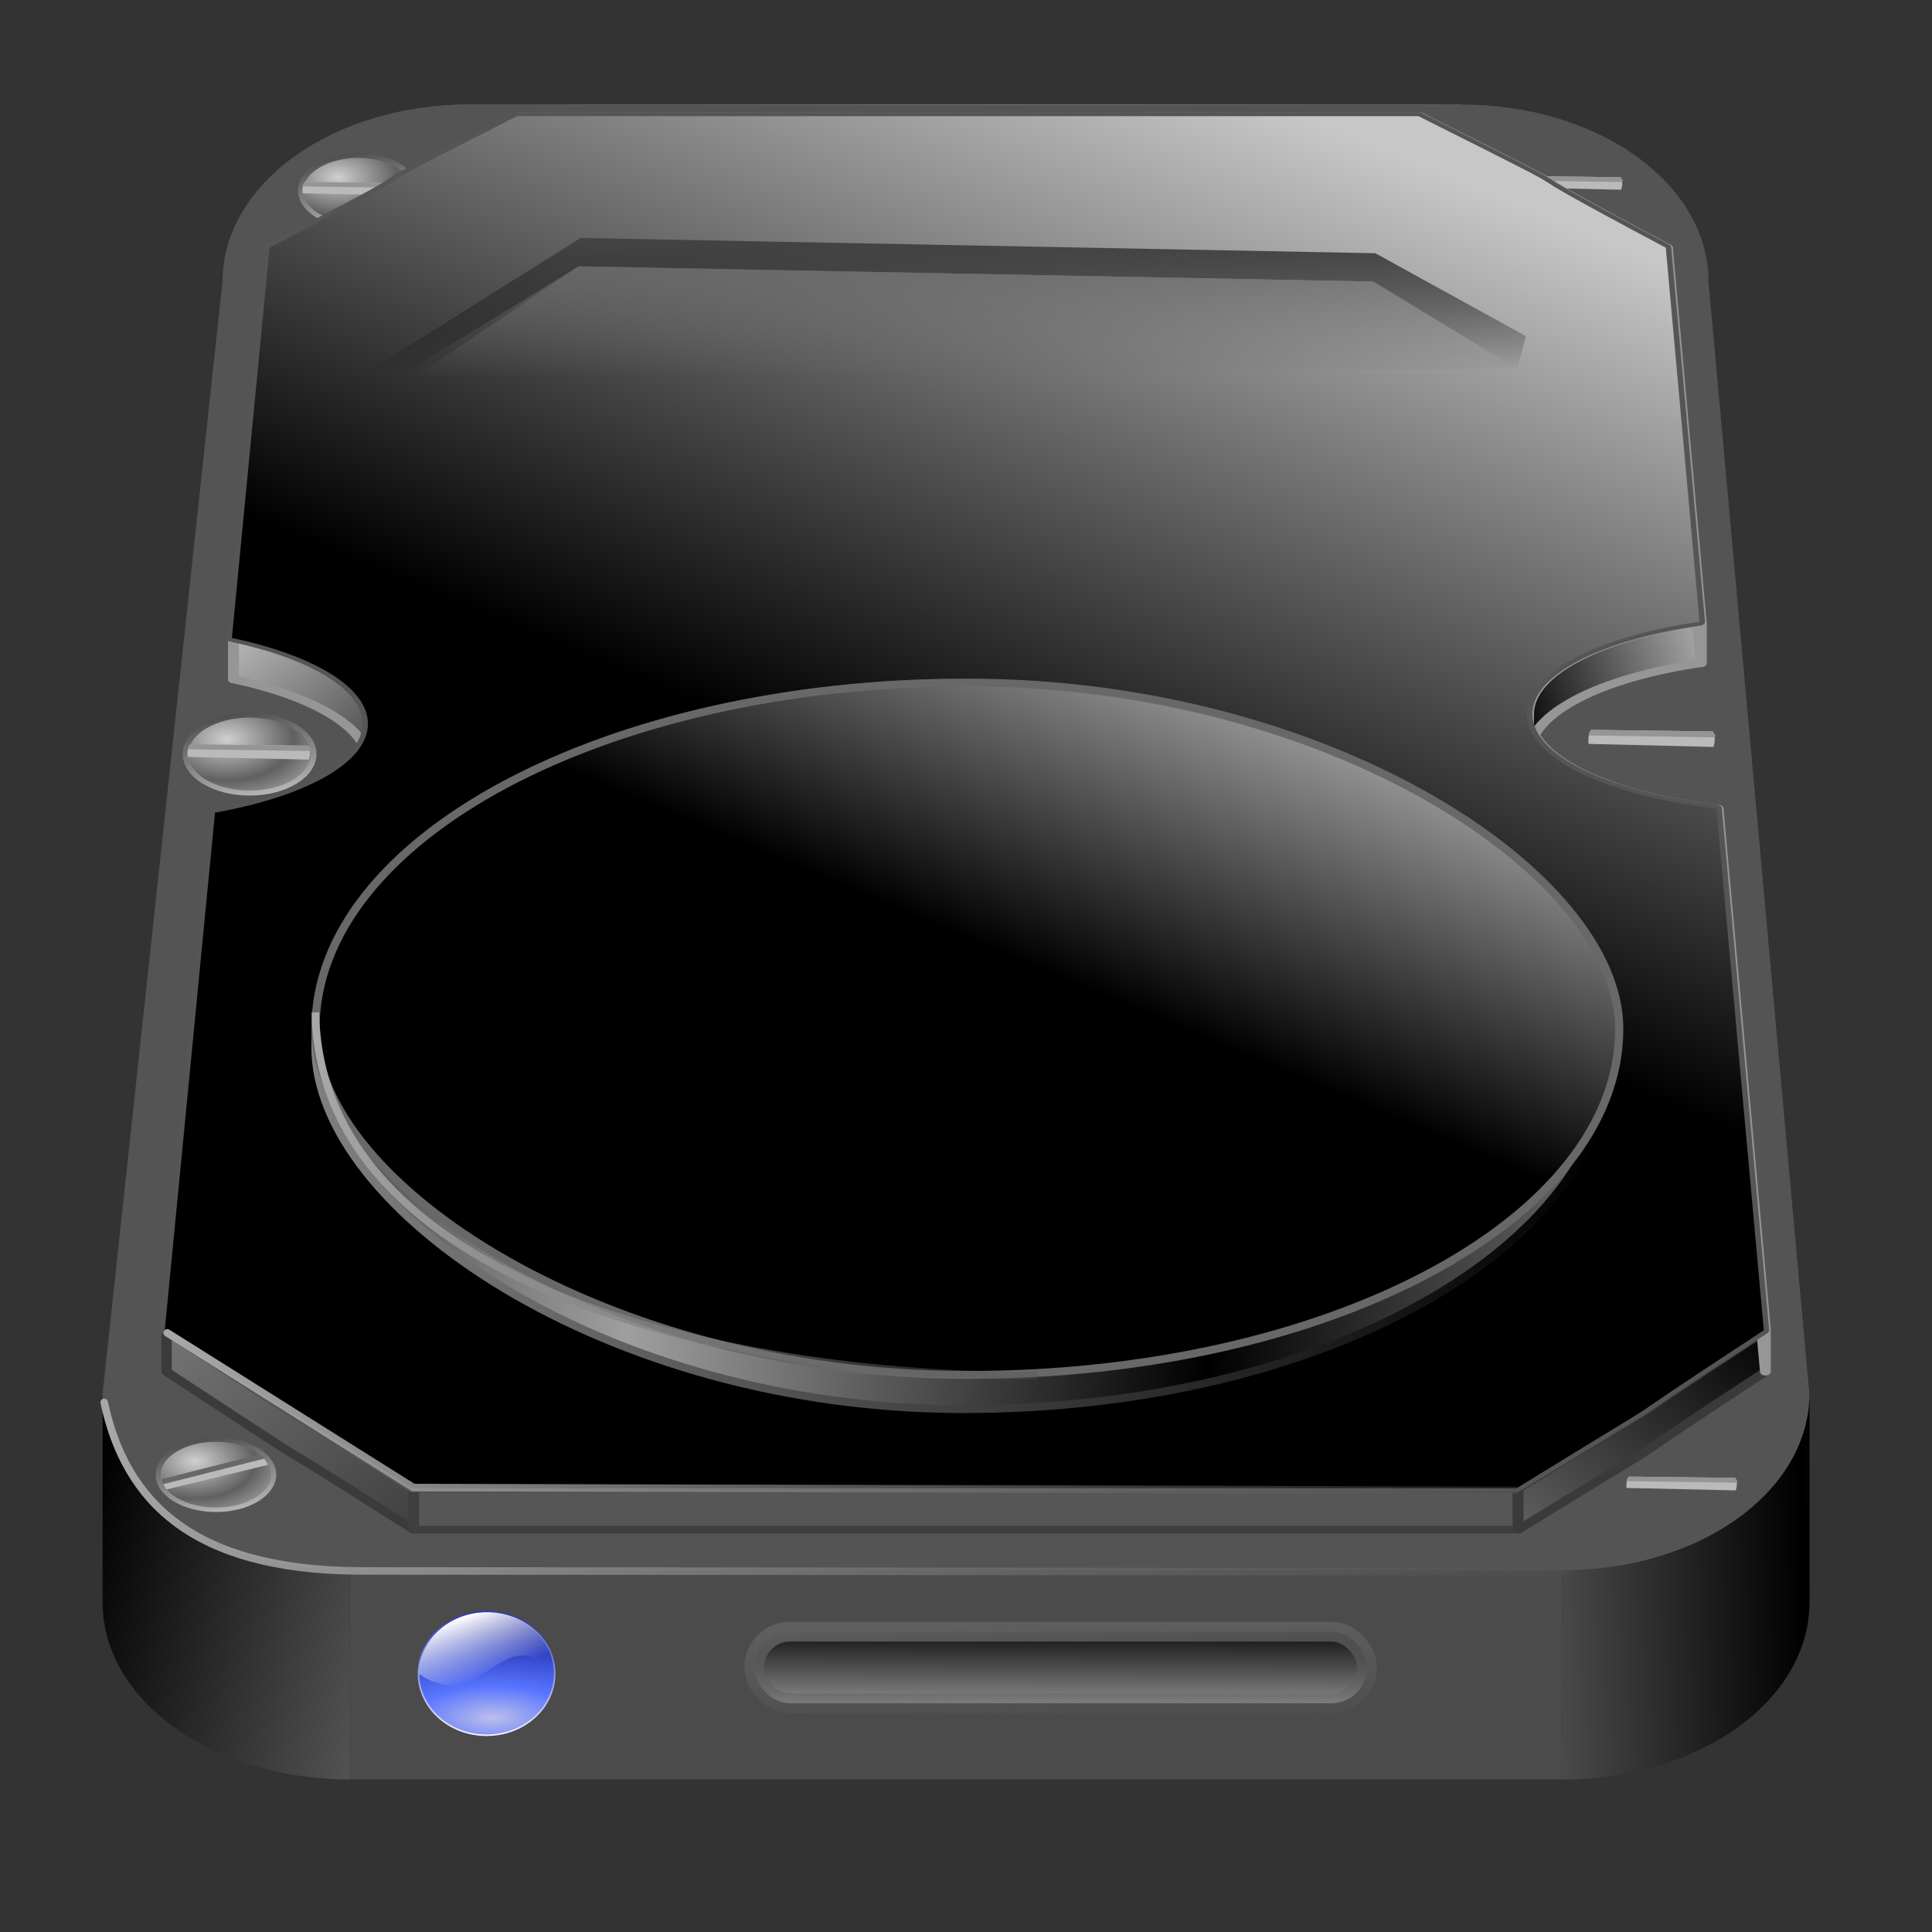 <?xml version="1.0" encoding="UTF-8" standalone="no"?>
<!-- Created with Inkscape (http://www.inkscape.org/) -->

<svg
   xmlns:dc="http://purl.org/dc/elements/1.1/"
   xmlns:cc="http://creativecommons.org/ns#"
   xmlns:rdf="http://www.w3.org/1999/02/22-rdf-syntax-ns#"
   xmlns:svg="http://www.w3.org/2000/svg"
   xmlns="http://www.w3.org/2000/svg"
   xmlns:xlink="http://www.w3.org/1999/xlink"
   xmlns:sodipodi="http://sodipodi.sourceforge.net/DTD/sodipodi-0.dtd"
   xmlns:inkscape="http://www.inkscape.org/namespaces/inkscape"
   width="255"
   height="255"
   id="svg2"
   sodipodi:version="0.32"
   inkscape:version="0.92.5 (2060ec1f9f, 2020-04-08)"
   version="1.0"
   sodipodi:docname="partitionmanager.svg"
   inkscape:output_extension="org.inkscape.output.svg.inkscape">
  <rect width="100%" height="100%" fill="#333333" stroke="none"/>
  <sodipodi:namedview
     pagecolor="#ff0000"
     bordercolor="#666666"
     borderopacity="1"
     objecttolerance="10"
     gridtolerance="10"
     guidetolerance="10"
     inkscape:pageopacity="0"
     inkscape:pageshadow="2"
     inkscape:window-width="1920"
     inkscape:window-height="1056"
     id="namedview160"
     showgrid="false"
     inkscape:zoom="3.4705882"
     inkscape:cx="127.5"
     inkscape:cy="127.5"
     inkscape:current-layer="layer1"
     inkscape:window-x="0"
     inkscape:window-y="0"
     inkscape:window-maximized="1" />
  <defs
     id="defs4">
    <linearGradient
       inkscape:collect="always"
       id="linearGradient1824">
      <stop
         id="stop1820"
         stop-color="#696969"
         stop-opacity="1" />
      <stop
         offset="1"
         id="stop1822"
         stop-color="#696969"
         stop-opacity="0" />
    </linearGradient>
    <linearGradient
       inkscape:collect="always"
       id="linearGradient1814">
      <stop
         id="stop1810"
         stop-color="#434343"
         stop-opacity="1" />
      <stop
         offset="1"
         id="stop1812"
         stop-color="#000000"
         stop-opacity="0" />
    </linearGradient>
    <linearGradient
       id="linearGradient4516">
      <stop
         id="stop4518"
         stop-color="#e4e4e4"
         stop-opacity="1" />
      <stop
         offset="1"
         id="stop4520"
         stop-color="#000000"
         stop-opacity="1" />
    </linearGradient>
    <linearGradient
       inkscape:collect="always"
       id="linearGradient7569">
      <stop
         id="stop7571"
         stop-color="#a9a9a9"
         stop-opacity="1" />
      <stop
         offset="1"
         id="stop7573"
         stop-color="#545454"
         stop-opacity="0.34" />
    </linearGradient>
    <linearGradient
       inkscape:collect="always"
       id="linearGradient7559">
      <stop
         id="stop7561"
         stop-color="#7f7f7f"
         stop-opacity="1" />
      <stop
         offset="1"
         id="stop7563"
         stop-color="#000000"
         stop-opacity="1" />
    </linearGradient>
    <linearGradient
       id="linearGradient7545">
      <stop
         id="stop7547"
         stop-color="#484848"
         stop-opacity="1" />
      <stop
         id="stop7549"
         offset="1"
         stop-color="#d7d7d7"
         stop-opacity="1" />
    </linearGradient>
    <linearGradient
       id="linearGradient7539">
      <stop
         id="stop7541"
         stop-color="#000000"
         stop-opacity="1" />
      <stop
         id="stop7543"
         offset="1"
         stop-color="#a0a0a0"
         stop-opacity="1" />
    </linearGradient>
    <linearGradient
       id="linearGradient7533">
      <stop
         id="stop7535"
         stop-color="#636363"
         stop-opacity="1" />
      <stop
         id="stop7537"
         offset="1"
         stop-color="#040404"
         stop-opacity="1" />
    </linearGradient>
    <linearGradient
       id="linearGradient7527">
      <stop
         id="stop7529"
         stop-color="#3f3f3f"
         stop-opacity="1" />
      <stop
         id="stop7531"
         offset="1"
         stop-color="#787878"
         stop-opacity="1" />
    </linearGradient>
    <linearGradient
       id="linearGradient7511">
      <stop
         id="stop7513"
         stop-color="#9f9f9f"
         stop-opacity="1" />
      <stop
         offset="1"
         id="stop7515"
         stop-color="#000000"
         stop-opacity="1" />
    </linearGradient>
    <linearGradient
       id="linearGradient7461">
      <stop
         id="stop7463"
         stop-color="#000000"
         stop-opacity="1" />
      <stop
         id="stop7465"
         offset="1"
         stop-color="#919191"
         stop-opacity="1" />
    </linearGradient>
    <linearGradient
       id="linearGradient7451">
      <stop
         id="stop7453"
         stop-color="#000000"
         stop-opacity="1" />
      <stop
         offset="1"
         id="stop7455"
         stop-color="#ffffff"
         stop-opacity="1" />
    </linearGradient>
    <linearGradient
       id="linearGradient3975">
      <stop
         id="stop3977"
         stop-color="#000000"
         stop-opacity="1" />
      <stop
         id="stop3983"
         offset="1"
         stop-color="#c7c7c7"
         stop-opacity="1" />
    </linearGradient>
    <linearGradient
       id="linearGradient6264"
       inkscape:collect="always">
      <stop
         id="stop6266"
         stop-color="#959595"
         stop-opacity="1" />
      <stop
         id="stop6268"
         offset="1"
         stop-color="#000000"
         stop-opacity="1" />
    </linearGradient>
    <linearGradient
       id="linearGradient6256"
       inkscape:collect="always">
      <stop
         id="stop6258"
         stop-color="#5f5f5f"
         stop-opacity="1" />
      <stop
         id="stop6260"
         offset="1"
         stop-color="#5f5f5f"
         stop-opacity="0" />
    </linearGradient>
    <linearGradient
       id="linearGradient3604"
       inkscape:collect="always">
      <stop
         id="stop3606"
         stop-color="#d0d0d0"
         stop-opacity="1" />
      <stop
         id="stop3608"
         offset="1"
         stop-color="#606060"
         stop-opacity="1" />
    </linearGradient>
    <linearGradient
       id="linearGradient3596"
       inkscape:collect="always">
      <stop
         id="stop3598"
         stop-color="#bebebe"
         stop-opacity="1" />
      <stop
         id="stop3600"
         offset="1"
         stop-color="#484848"
         stop-opacity="1" />
    </linearGradient>
    <linearGradient
       id="linearGradient3348">
      <stop
         id="stop3350"
         stop-color="#a4a4a4"
         stop-opacity="1" />
      <stop
         offset="1"
         id="stop3352"
         stop-color="#d7d7d7"
         stop-opacity="1" />
    </linearGradient>
    <linearGradient
       id="linearGradient3381">
      <stop
         id="stop3383"
         stop-color="#ffffff"
         stop-opacity="1" />
      <stop
         id="stop3385"
         offset="1"
         stop-color="#ffffff"
         stop-opacity="0" />
    </linearGradient>
    <linearGradient
       id="linearGradient4311">
      <stop
         id="stop4313"
         stop-color="#bcbfeb"
         stop-opacity="1" />
      <stop
         id="stop4315"
         offset="0.293"
         stop-color="#5975ff"
         stop-opacity="1" />
      <stop
         offset="1"
         id="stop4317"
         stop-color="#000984"
         stop-opacity="1" />
    </linearGradient>
    <linearGradient
       inkscape:collect="always"
       id="linearGradient4319">
      <stop
         id="stop4321"
         stop-color="#ffffff"
         stop-opacity="1" />
      <stop
         offset="1"
         id="stop4323"
         stop-color="#1b2acd"
         stop-opacity="1" />
    </linearGradient>
    <linearGradient
       inkscape:collect="always"
       xlink:href="#linearGradient7451"
       id="linearGradient7663"
       gradientUnits="userSpaceOnUse"
       spreadMethod="reflect"
       x1="267.38"
       y1="134.56"
       x2="375.73"
       y2="136.04" />
    <linearGradient
       inkscape:collect="always"
       xlink:href="#linearGradient7461"
       id="linearGradient7669"
       gradientUnits="userSpaceOnUse"
       spreadMethod="reflect"
       x1="475.78"
       y1="246.97"
       x2="416.34"
       y2="248.73" />
    <linearGradient
       inkscape:collect="always"
       xlink:href="#linearGradient7461"
       id="linearGradient7671"
       gradientUnits="userSpaceOnUse"
       spreadMethod="reflect"
       x1="264.73"
       y1="219.6"
       x2="332.18"
       y2="233.73" />
    <radialGradient
       inkscape:collect="always"
       xlink:href="#linearGradient3604"
       id="radialGradient7681"
       gradientUnits="userSpaceOnUse"
       gradientTransform="matrix(1,0,0,0.692,0,34.984)"
       spreadMethod="reflect"
       cx="15.11"
       cy="109.19"
       fx="15.11"
       fy="109.19"
       r="12.04" />
    <linearGradient
       inkscape:collect="always"
       xlink:href="#linearGradient3596"
       id="linearGradient7683"
       gradientUnits="userSpaceOnUse"
       x1="16.258"
       y1="124.54"
       x2="11.764"
       y2="105.23" />
    <linearGradient
       inkscape:collect="always"
       xlink:href="#linearGradient3348"
       id="linearGradient7689"
       gradientUnits="userSpaceOnUse"
       spreadMethod="reflect"
       x1="-12.972"
       y1="101.51"
       x2="0.306"
       y2="101.51" />
    <linearGradient
       inkscape:collect="always"
       xlink:href="#linearGradient7545"
       id="linearGradient7693"
       gradientUnits="userSpaceOnUse"
       spreadMethod="reflect"
       x1="-68.806"
       y1="90.05"
       x2="-86.57"
       y2="73.8" />
    <linearGradient
       inkscape:collect="always"
       xlink:href="#linearGradient7527"
       id="linearGradient7699"
       gradientUnits="userSpaceOnUse"
       spreadMethod="reflect"
       x1="-64.44"
       y1="183.84"
       x2="-90.5"
       y2="160.2" />
    <linearGradient
       inkscape:collect="always"
       xlink:href="#linearGradient7533"
       id="linearGradient7701"
       gradientUnits="userSpaceOnUse"
       spreadMethod="reflect"
       x1="27.621"
       y1="189.63"
       x2="52.598"
       y2="167.76" />
    <linearGradient
       inkscape:collect="always"
       xlink:href="#linearGradient7539"
       id="linearGradient7707"
       gradientUnits="userSpaceOnUse"
       spreadMethod="reflect"
       x1="26.611"
       y1="86.72"
       x2="43.558"
       y2="82.55" />
    <linearGradient
       inkscape:collect="always"
       xlink:href="#linearGradient3975"
       id="linearGradient7717"
       gradientUnits="userSpaceOnUse"
       spreadMethod="pad"
       x1="122.23"
       y1="128.14"
       x2="166.38"
       y2="51.841" />
    <radialGradient
       inkscape:collect="always"
       xlink:href="#linearGradient4311"
       id="radialGradient7735"
       gradientUnits="userSpaceOnUse"
       gradientTransform="matrix(4.057,-0.012,0.005,1.713,-397.619,-130.883)"
       cx="131.21"
       cy="194.55"
       fx="131.21"
       fy="194.55"
       r="105.01" />
    <linearGradient
       inkscape:collect="always"
       xlink:href="#linearGradient4319"
       id="linearGradient7737"
       gradientUnits="userSpaceOnUse"
       x1="142.64"
       y1="237.78"
       x2="148.71"
       y2="13.44" />
    <linearGradient
       inkscape:collect="always"
       xlink:href="#linearGradient3381"
       id="linearGradient7739"
       gradientUnits="userSpaceOnUse"
       gradientTransform="translate(-300.128,99.876)"
       x1="105.93"
       y1="22.952"
       x2="145.68"
       y2="123.03" />
    <linearGradient
       inkscape:collect="always"
       xlink:href="#linearGradient6264"
       id="linearGradient7741"
       gradientUnits="userSpaceOnUse"
       gradientTransform="matrix(1.883,0,0,1.605,-118.175,-145.989)"
       x1="147.55"
       y1="232.33"
       x2="147.58"
       y2="224.94" />
    <linearGradient
       inkscape:collect="always"
       xlink:href="#linearGradient6256"
       id="linearGradient7743"
       gradientUnits="userSpaceOnUse"
       gradientTransform="matrix(1.883,0,0,1.605,-118.175,-145.989)"
       x1="134.9"
       y1="224.94"
       x2="135.22"
       y2="234.52" />
    <linearGradient
       inkscape:collect="always"
       xlink:href="#linearGradient7511"
       id="linearGradient7745"
       gradientUnits="userSpaceOnUse"
       spreadMethod="reflect"
       x1="329.56"
       y1="161.1"
       x2="400.48"
       y2="164.34" />
    <linearGradient
       inkscape:collect="always"
       xlink:href="#linearGradient7559"
       id="linearGradient7747"
       gradientUnits="userSpaceOnUse"
       x1="290.13"
       y1="153.73"
       x2="448.42"
       y2="153.73" />
    <linearGradient
       inkscape:collect="always"
       xlink:href="#linearGradient7569"
       id="linearGradient7751"
       gradientUnits="userSpaceOnUse"
       x1="265.5"
       y1="204.65"
       x2="446.26"
       y2="212.75"
       gradientTransform="matrix(1.081,0,0,0.92,-275.495,1.532)" />
    <linearGradient
       inkscape:collect="always"
       xlink:href="#linearGradient7569"
       id="linearGradient7753"
       gradientUnits="userSpaceOnUse"
       x1="274.66"
       y1="201.92"
       x2="440.15"
       y2="201.92"
       gradientTransform="matrix(1.081,0,0,0.92,-275.495,1.532)" />
    <linearGradient
       inkscape:collect="always"
       xlink:href="#linearGradient7569"
       id="linearGradient7755"
       gradientUnits="userSpaceOnUse"
       x1="292.73"
       y1="170.7"
       x2="381.82"
       y2="170.7"
       gradientTransform="matrix(1.081,0,0,0.92,-275.495,1.532)" />
    <linearGradient
       inkscape:collect="always"
       xlink:href="#linearGradient4516"
       id="linearGradient4514"
       x1="420.99"
       y1="94.38"
       x2="395.84"
       y2="151.54"
       gradientUnits="userSpaceOnUse"
       spreadMethod="pad" />
    <linearGradient
       inkscape:collect="always"
       xlink:href="#linearGradient1814"
       id="linearGradient1816"
       x1="114.33"
       y1="32.769"
       x2="114.33"
       y2="49.938"
       gradientUnits="userSpaceOnUse" />
    <linearGradient
       inkscape:collect="always"
       xlink:href="#linearGradient1824"
       id="linearGradient1826"
       x1="131.68"
       y1="33.27"
       x2="131.68"
       y2="51.14"
       gradientUnits="userSpaceOnUse" />
  </defs>
  <g
     id="layer1"
     inkscape:groupmode="layer"
     inkscape:label="Layer 1"
     transform="translate(0,-1)">
    <g
       id="g5814"
       transform="matrix(1.081,0,0,0.92,-275.495,1.532)"
       fill="url(#linearGradient7663)"
       stroke="none"
       fill-opacity="1">
      <g
         id="g5816"
         fill="url(#linearGradient7663)"
         stroke="none"
         fill-opacity="1">
        <path
           inkscape:connector-curvature="0"
           id="path5818"
           d="m 312.199,14.417 h 121.076 v 30 H 312.199 Z"
           fill="url(#linearGradient7663)"
           stroke="none"
           fill-opacity="1" />
        <path
           inkscape:connector-curvature="0"
           id="path5820"
           d="m 433.274,14.417 c 16.719,0 30.179,11.322 30.179,25.386 v 30 c 0,-14.064 -13.46,-25.386 -30.179,-25.386 z"
           fill="url(#linearGradient7663)"
           stroke="none"
           fill-opacity="1" />
        <path
           inkscape:connector-curvature="0"
           id="path5822"
           d="m 463.454,39.803 12.327,159.522 v 30 L 463.454,69.803 Z"
           fill="url(#linearGradient7663)"
           stroke="none"
           fill-opacity="1" />
        <path
           inkscape:connector-curvature="0"
           id="path5824"
           d="m 475.78,199.325 c 0,14.064 -13.46,25.386 -30.179,25.386 v 30 c 16.719,0 30.179,-11.322 30.179,-25.386 z"
           fill="url(#linearGradient7669)"
           stroke="none"
           fill-opacity="1" />
        <path
           inkscape:connector-curvature="0"
           id="path5826"
           d="M 445.601,224.711 H 297.561 v 30 h 148.041 z"
           fill="#4b4b4b"
           stroke="none"
           fill-opacity="1" />
        <path
           inkscape:connector-curvature="0"
           id="path5828"
           d="m 297.561,224.711 c -16.719,0 -30.179,-11.322 -30.179,-25.386 v 30 c 0,14.064 13.46,25.386 30.179,25.386 z"
           fill="url(#linearGradient7671)"
           stroke="none"
           fill-opacity="1" />
        <path
           inkscape:connector-curvature="0"
           id="path5830"
           d="M 267.381,199.325 282.019,39.803 v 30 l -14.638,159.522 z"
           fill="url(#linearGradient7663)"
           stroke="none"
           fill-opacity="1" />
        <path
           inkscape:connector-curvature="0"
           id="path5832"
           d="m 282.019,39.803 c 0,-14.064 13.46,-25.386 30.179,-25.386 v 30 c -16.719,0 -30.179,11.322 -30.179,25.386 z"
           fill="url(#linearGradient7663)"
           stroke="none"
           fill-opacity="1" />
      </g>
      <path
         inkscape:connector-curvature="0"
         sodipodi:nodetypes="ccccccccc"
         id="path3271"
         d="m 312.199,14.417 h 121.076 c 16.719,0 30.179,11.322 30.179,25.386 l 12.327,159.522 c 0,14.064 -13.46,25.386 -30.179,25.386 H 297.561 c -16.719,0 -30.179,-11.322 -30.179,-25.386 L 282.019,39.803 c 0,-14.064 13.46,-25.386 30.179,-25.386 z"
         fill="#545454"
         stroke="none"
         fill-opacity="1" />
    </g>
    <g
       id="g3651"
       transform="matrix(0.661,0,0,0.592,34.595,-41.041)">
      <ellipse
         ry="7.83"
         rx="11.538"
         cy="113.55"
         cx="19.231"
         id="path3653"
         stroke-dasharray="none"
         stroke-opacity="1"
         fill="url(#radialGradient7681)"
         stroke="url(#linearGradient7683)"
         stroke-linejoin="round"
         fill-opacity="1"
         stroke-linecap="round"
         stroke-width="1"
         stroke-dashoffset="0"
         stroke-miterlimit="4" />
      <path
         inkscape:connector-curvature="0"
         sodipodi:nodetypes="ccccc"
         id="path3655"
         d="m 8.538,111.573 21.27,0.294 c 0.439,1.012 0.325,1.914 0.074,2.789 L 8.063,114.103 c -0.052,-0.896 -0.024,-1.771 0.474,-2.53 z"
         fill="#bababa"
         fill-rule="evenodd"
         stroke="none"
         fill-opacity="1" />
      <path
         inkscape:connector-curvature="0"
         d="m 8.538,111.573 21.27,0.294 c 0.439,1.012 0.534,0.193 0.283,1.067 l -21.87,-0.345 c -0.052,-0.896 -0.18,-0.259 0.318,-1.017 z"
         id="path3657"
         sodipodi:nodetypes="ccccc"
         fill="#959595"
         fill-rule="evenodd"
         stroke="none"
         fill-opacity="1" />
    </g>
    <g
       transform="matrix(0.661,0,0,0.592,194.221,-41.83)"
       id="g3618">
      <ellipse
         ry="7.83"
         rx="11.538"
         cy="113.55"
         cx="19.231"
         id="path3594"
         stroke-dasharray="none"
         stroke-opacity="1"
         fill="url(#radialGradient7681)"
         stroke="url(#linearGradient7683)"
         stroke-linejoin="round"
         fill-opacity="1"
         stroke-linecap="round"
         stroke-width="1"
         stroke-dashoffset="0"
         stroke-miterlimit="4" />
      <path
         inkscape:connector-curvature="0"
         d="m 8.538,111.573 21.27,0.294 c 0.439,1.012 0.325,1.914 0.074,2.789 L 8.063,114.103 c -0.052,-0.896 -0.024,-1.771 0.474,-2.53 z"
         id="path3614"
         sodipodi:nodetypes="ccccc"
         fill="#bababa"
         fill-rule="evenodd"
         stroke="none"
         fill-opacity="1" />
      <path
         inkscape:connector-curvature="0"
         sodipodi:nodetypes="ccccc"
         id="path3616"
         d="m 8.538,111.573 21.27,0.294 c 0.439,1.012 0.534,0.193 0.283,1.067 l -21.87,-0.345 c -0.052,-0.896 -0.18,-0.259 0.318,-1.017 z"
         fill="#959595"
         fill-rule="evenodd"
         stroke="none"
         fill-opacity="1" />
    </g>
    <g
       transform="matrix(1.516,0,0,1.085,-61.634,-32.15)"
       id="g3382">
      <g
         transform="translate(145.208,29.167)"
         id="g3250"
         stroke-opacity="1"
         fill="url(#linearGradient7689)"
         stroke="#969696"
         stroke-linejoin="round"
         fill-opacity="1"
         stroke-linecap="round"
         stroke-width="0.946"
         stroke-dashoffset="0"
         stroke-miterlimit="4">
        <path
           inkscape:connector-curvature="0"
           id="path3252"
           d="m -59.41,15.556 c -19.341,13.708 -2.356,2.142 -21.531,16 v 5 c 19.175,-13.858 2.19,-2.292 21.531,-16 z"
           stroke-opacity="1"
           fill="url(#linearGradient7689)"
           stroke="#969696"
           fill-opacity="1" />
        <path
           inkscape:connector-curvature="0"
           id="path3254"
           d="m -80.942,31.556 -3.281,47.469 v 5 l 3.281,-47.469 z"
           stroke-opacity="1"
           fill="url(#linearGradient7689)"
           stroke="#969696"
           fill-opacity="1" />
        <path
           inkscape:connector-curvature="0"
           id="path3256"
           d="m -84.223,79.025 c 7.064,2.089 11.844,5.98 11.844,10.438 v 5 c 0,-4.457 -4.779,-8.349 -11.844,-10.438 z"
           stroke-opacity="1"
           fill="url(#linearGradient7693)"
           stroke="#969696"
           fill-opacity="1" />
        <path
           inkscape:connector-curvature="0"
           id="path3258"
           d="m -72.379,89.463 c 0,4.761 -5.442,8.851 -13.312,10.813 v 5 c 7.871,-1.962 13.312,-6.051 13.312,-10.813 z"
           stroke-opacity="1"
           fill="url(#linearGradient7689)"
           stroke="#969696"
           fill-opacity="1" />
        <path
           inkscape:connector-curvature="0"
           id="path3260"
           d="m -85.692,100.275 -4.375,62.969 v 5 l 4.375,-62.969 z"
           stroke-opacity="1"
           fill="url(#linearGradient7689)"
           stroke="#969696"
           fill-opacity="1" />
        <path
           inkscape:connector-curvature="0"
           id="path3262"
           d="m -90.067,163.244 c 19.723,18.018 1.949,1.864 21.531,19.219 v 5 c -19.582,-17.355 -1.809,-1.2 -21.531,-19.219 z"
           stroke-opacity="1"
           fill="url(#linearGradient7699)"
           stroke="#3b3b3b"
           fill-opacity="1" />
        <path
           inkscape:connector-curvature="0"
           id="path3264"
           d="m -68.535,182.463 h 96.156 v 5 h -96.156 z"
           stroke-opacity="1"
           fill="#565656"
           stroke="#3f3f3f"
           fill-opacity="1" />
        <path
           inkscape:connector-curvature="0"
           id="path3266"
           d="m 27.621,182.463 c 18.993,-16.303 3.28,-2.515 21.531,-19.219 v 5 c -18.251,16.704 -2.538,2.915 -21.531,19.219 z"
           stroke-opacity="1"
           fill="url(#linearGradient7701)"
           stroke="#3a3a3a"
           fill-opacity="1" />
        <path
           inkscape:connector-curvature="0"
           id="path3268"
           d="m 49.152,163.244 -4.125,-63.469 v 5 l 4.125,63.469 z"
           stroke-opacity="1"
           fill="url(#linearGradient7689)"
           stroke="#969696"
           fill-opacity="1" />
        <path
           inkscape:connector-curvature="0"
           id="path3270"
           d="m 45.027,99.775 c -9.557,-1.554 -16.5,-6.119 -16.5,-11.5 v 5 c 0,5.381 6.943,9.946 16.5,11.5 z"
           stroke-opacity="1"
           fill="url(#linearGradient7689)"
           stroke="#969696"
           fill-opacity="1" />
        <path
           inkscape:connector-curvature="0"
           id="path3272"
           d="m 28.527,88.275 c 0,-5.097 6.252,-9.452 15.031,-11.219 v 5 c -8.779,1.766 -15.031,6.122 -15.031,11.219 z"
           stroke-opacity="1"
           fill="url(#linearGradient7707)"
           stroke="#969696"
           fill-opacity="1" />
        <path
           inkscape:connector-curvature="0"
           id="path3274"
           d="m 43.558,77.056 -2.938,-45.5 v 5 l 2.938,45.5 z"
           stroke-opacity="1"
           fill="url(#linearGradient7689)"
           stroke="#969696"
           fill-opacity="1" />
        <path
           inkscape:connector-curvature="0"
           id="path3276"
           d="m 40.621,31.556 c -18.247,-13.554 -2.249,-2.502 -21.531,-16 v 5 c 19.283,13.498 3.284,2.446 21.531,16 z"
           stroke-opacity="1"
           fill="url(#linearGradient7689)"
           stroke="#969696"
           fill-opacity="1" />
        <path
           inkscape:connector-curvature="0"
           id="path3278"
           d="m 19.09,15.556 h -78.5 v 5 h 78.5 z"
           stroke-opacity="1"
           fill="url(#linearGradient7689)"
           stroke="#969696"
           fill-opacity="1" />
      </g>
      <g
         id="g3215">
        <path
           inkscape:connector-curvature="0"
           d="m 85.656,44.688 c -19.341,13.708 -2.356,2.142 -21.531,16 l -3.281,47.469 c 7.064,2.089 11.844,5.98 11.844,10.438 10e-7,4.761 -5.442,8.851 -13.312,10.812 L 55,192.375 c 19.723,18.018 1.949,1.864 21.531,19.219 h 96.156 c 18.993,-16.303 3.28,-2.515 21.531,-19.219 l -4.125,-63.469 c -9.557,-1.554 -16.5,-6.119 -16.5,-11.5 0,-5.097 6.252,-9.452 15.031,-11.219 l -2.938,-45.5 c -18.247,-13.554 -2.249,-2.502 -21.531,-16 z"
           id="path3189"
           stroke-opacity="1"
           fill="#9b9b9b"
           stroke="#555555"
           stroke-linejoin="round"
           fill-opacity="1"
           stroke-linecap="round"
           stroke-width="0.946"
           stroke-dashoffset="0"
           stroke-miterlimit="4" />
        <path
           inkscape:connector-curvature="0"
           id="rect2396"
           d="m 85.656,44.688 c -19.341,13.708 -2.356,2.142 -21.531,16 l -3.281,47.469 c 7.064,2.089 11.844,5.98 11.844,10.438 10e-7,4.761 -5.442,8.851 -13.312,10.812 L 55,192.375 c 19.723,18.018 1.949,1.864 21.531,19.219 h 96.156 c 18.993,-16.303 3.28,-2.515 21.531,-19.219 l -4.125,-63.469 c -9.557,-1.554 -16.5,-6.119 -16.5,-11.5 0,-5.097 6.252,-9.452 15.031,-11.219 l -2.938,-45.5 c -18.247,-13.554 -2.249,-2.502 -21.531,-16 z"
           fill="url(#linearGradient7717)"
           stroke="none"
           fill-opacity="1" />
      </g>
    </g>
    <g
       transform="matrix(0.733,0,0,0.657,18.849,25.929)"
       id="g3663">
      <ellipse
         ry="7.83"
         rx="11.538"
         cy="113.55"
         cx="19.231"
         id="path3665"
         stroke-dasharray="none"
         stroke-opacity="1"
         fill="url(#radialGradient7681)"
         stroke="url(#linearGradient7683)"
         stroke-linejoin="round"
         fill-opacity="1"
         stroke-linecap="round"
         stroke-width="1"
         stroke-dashoffset="0"
         stroke-miterlimit="4" />
      <path
         inkscape:connector-curvature="0"
         d="m 8.538,111.573 21.27,0.294 c 0.439,1.012 0.325,1.914 0.074,2.789 L 8.063,114.103 c -0.052,-0.896 -0.024,-1.771 0.474,-2.53 z"
         id="path3667"
         sodipodi:nodetypes="ccccc"
         fill="#bababa"
         fill-rule="evenodd"
         stroke="none"
         fill-opacity="1" />
      <path
         inkscape:connector-curvature="0"
         sodipodi:nodetypes="ccccc"
         id="path3669"
         d="m 8.538,111.573 21.27,0.294 c 0.439,1.012 0.534,0.193 0.283,1.067 l -21.87,-0.345 c -0.052,-0.896 -0.18,-0.259 0.318,-1.017 z"
         fill="#959595"
         fill-rule="evenodd"
         stroke="none"
         fill-opacity="1" />
    </g>
    <g
       id="g3627"
       transform="matrix(0.756,0,0,0.733,203.563,15.546)">
      <ellipse
         ry="7.83"
         rx="11.538"
         cy="113.55"
         cx="19.231"
         id="path3629"
         stroke-dasharray="none"
         stroke-opacity="1"
         fill="url(#radialGradient7681)"
         stroke="url(#linearGradient7683)"
         stroke-linejoin="round"
         fill-opacity="1"
         stroke-linecap="round"
         stroke-width="1"
         stroke-dashoffset="0"
         stroke-miterlimit="4" />
      <path
         inkscape:connector-curvature="0"
         sodipodi:nodetypes="ccccc"
         id="path3631"
         d="m 8.538,111.573 21.27,0.294 c 0.439,1.012 0.325,1.914 0.074,2.789 L 8.063,114.103 c -0.052,-0.896 -0.024,-1.771 0.474,-2.53 z"
         fill="#bababa"
         fill-rule="evenodd"
         stroke="none"
         fill-opacity="1" />
      <path
         inkscape:connector-curvature="0"
         d="m 8.538,111.573 21.27,0.294 c 0.439,1.012 0.534,0.193 0.283,1.067 l -21.87,-0.345 c -0.052,-0.896 -0.18,-0.259 0.318,-1.017 z"
         id="path3633"
         sodipodi:nodetypes="ccccc"
         fill="#959595"
         fill-rule="evenodd"
         stroke="none"
         fill-opacity="1" />
    </g>
    <g
       id="g3675"
       transform="matrix(0.661,0,0,0.592,15.789,128.414)">
      <ellipse
         ry="7.83"
         rx="11.538"
         cy="113.55"
         cx="19.231"
         id="path3677"
         stroke-dasharray="none"
         stroke-opacity="1"
         fill="url(#radialGradient7681)"
         stroke="url(#linearGradient7683)"
         stroke-linejoin="round"
         fill-opacity="1"
         stroke-linecap="round"
         stroke-width="1"
         stroke-dashoffset="0"
         stroke-miterlimit="4" />
      <path
         inkscape:connector-curvature="0"
         sodipodi:nodetypes="ccccc"
         id="path3679"
         d="m 8.489,114.543 19.633,-5.418 c 0.727,0.601 1.143,1.457 1.518,2.241 l -20.278,5.478 c -0.437,-0.759 -0.938,-1.452 -0.873,-2.301 z"
         fill="#bababa"
         fill-rule="evenodd"
         stroke="none"
         fill-opacity="1" />
      <path
         inkscape:connector-curvature="0"
         d="m 8.393,114.543 19.585,-5.509 c 0.727,0.51 0.775,0.559 1.101,0.885 l -20.449,5.771 c -0.081,-0.474 -0.143,-0.726 -0.238,-1.147 z"
         id="path3681"
         sodipodi:nodetypes="ccccc"
         fill="#686868"
         fill-rule="evenodd"
         stroke="none"
         fill-opacity="1" />
    </g>
    <g
       transform="matrix(0.661,0,0,0.592,209.343,129.84)"
       id="g3639">
      <ellipse
         ry="7.83"
         rx="11.538"
         cy="113.55"
         cx="19.231"
         id="path3641"
         stroke-dasharray="none"
         stroke-opacity="1"
         fill="url(#radialGradient7681)"
         stroke="url(#linearGradient7683)"
         stroke-linejoin="round"
         fill-opacity="1"
         stroke-linecap="round"
         stroke-width="1"
         stroke-dashoffset="0"
         stroke-miterlimit="4" />
      <path
         inkscape:connector-curvature="0"
         d="m 8.538,111.573 21.27,0.294 c 0.439,1.012 0.325,1.914 0.074,2.789 L 8.063,114.103 c -0.052,-0.896 -0.024,-1.771 0.474,-2.53 z"
         id="path3643"
         sodipodi:nodetypes="ccccc"
         fill="#bababa"
         fill-rule="evenodd"
         stroke="none"
         fill-opacity="1" />
      <path
         inkscape:connector-curvature="0"
         sodipodi:nodetypes="ccccc"
         id="path3645"
         d="m 8.538,111.573 21.27,0.294 c 0.439,1.012 0.534,0.193 0.283,1.067 l -21.87,-0.345 c -0.052,-0.896 -0.18,-0.259 0.318,-1.017 z"
         fill="#959595"
         fill-rule="evenodd"
         stroke="none"
         fill-opacity="1" />
    </g>
    <g
       transform="matrix(0.086,0,0,0.078,79.262,204.323)"
       id="g4337">
      <circle
         r="104.46"
         cy="125.94"
         cx="125.94"
         id="path4339"
         transform="translate(-300.785,99.218)"
         stroke-dasharray="none"
         stroke-opacity="1"
         fill="url(#radialGradient7735)"
         stroke="url(#linearGradient7737)"
         stroke-linejoin="round"
         fill-opacity="1"
         stroke-linecap="round"
         stroke-width="2.5"
         stroke-miterlimit="4" />
      <path
         inkscape:connector-curvature="0"
         d="m -69.728,225.816 c -80.695,-98.198 -111.318,73.517 -208.92,0 0,-57.662 46.798,-104.46 104.46,-104.46 57.662,0 104.46,46.798 104.46,104.46 z"
         id="path4341"
         sodipodi:nodetypes="ccsc"
         fill="url(#linearGradient7739)"
         stroke="none"
         fill-opacity="1" />
    </g>
    <rect
       ry="4.724"
       y="216.36"
       x="99.55"
       height="9.448"
       width="80.886"
       id="rect6254"
       stroke-dasharray="none"
       stroke-opacity="1"
       fill="url(#linearGradient7741)"
       stroke="url(#linearGradient7743)"
       stroke-linejoin="round"
       fill-opacity="1"
       stroke-linecap="round"
       stroke-width="2.608"
       stroke-dashoffset="0"
       stroke-miterlimit="4"
       rx="4.724" />
    <g
       id="g7519"
       transform="matrix(1.081,0,0,1.035,-271.995,-20.063)">
      <rect
         rx="79.14"
         ry="46.14"
         y="107.4"
         x="290.13"
         height="92.65"
         width="158.28"
         id="rect7499"
         stroke-dasharray="none"
         stroke-opacity="1"
         fill="url(#linearGradient7745)"
         stroke="url(#linearGradient7747)"
         stroke-linejoin="round"
         fill-opacity="1"
         stroke-linecap="round"
         stroke-width="1"
         stroke-dashoffset="0"
         stroke-miterlimit="4" />
      <rect
         id="rect7501"
         width="159.19"
         height="88.28"
         x="290.13"
         y="107.4"
         ry="44.14"
         rx="79.45"
         stroke-opacity="1"
         fill="url(#linearGradient4514)"
         stroke="#686868"
         fill-opacity="1" />
    </g>
    <path
       inkscape:connector-curvature="0"
       d="m 13.753,186.094 c 2.805,13.135 11.718,22.113 33.623,22.249 l 159.208,0.122"
       id="path7567"
       sodipodi:nodetypes="ccc"
       stroke-opacity="1"
       fill="none"
       stroke="url(#linearGradient7751)"
       stroke-linejoin="round"
       stroke-linecap="round"
       stroke-width="0.998" />
    <path
       inkscape:connector-curvature="0"
       d="m 22.087,176.925 32.474,20.415 145.414,0.367"
       id="path7577"
       stroke-opacity="1"
       fill="none"
       stroke="url(#linearGradient7753)"
       stroke-linejoin="round"
       stroke-linecap="round"
       stroke-width="0.998" />
    <path
       inkscape:connector-curvature="0"
       d="m 41.629,134.629 c 0.581,35.446 53.286,48.153 95.266,47.92"
       id="path7587"
       sodipodi:nodetypes="cc"
       stroke-opacity="1"
       fill="none"
       stroke="url(#linearGradient7755)"
       stroke-linejoin="miter"
       stroke-linecap="butt"
       stroke-width="0.998" />
    <path
       d="M 47.254,54.017 V 50.847 L 76.644,32.407 181.525,34.424 201.407,45.373 200.254,49.695 181.237,38.169 76.356,36.153 Z"
       id="path1808"
       inkscape:connector-curvature="0"
       stroke-opacity="1"
       fill="url(#linearGradient1816)"
       stroke="none"
       stroke-linejoin="miter"
       fill-opacity="1"
       stroke-linecap="butt"
       stroke-width="1" />
    <path
       d="m 55.034,50.559 21.322,-14.407 104.881,2.017 19.017,11.525 z"
       id="path1818"
       inkscape:connector-curvature="0"
       stroke-opacity="1"
       fill="url(#linearGradient1826)"
       stroke="none"
       stroke-linejoin="miter"
       fill-opacity="1"
       stroke-linecap="butt"
       stroke-width="1" />
  </g>
</svg>
